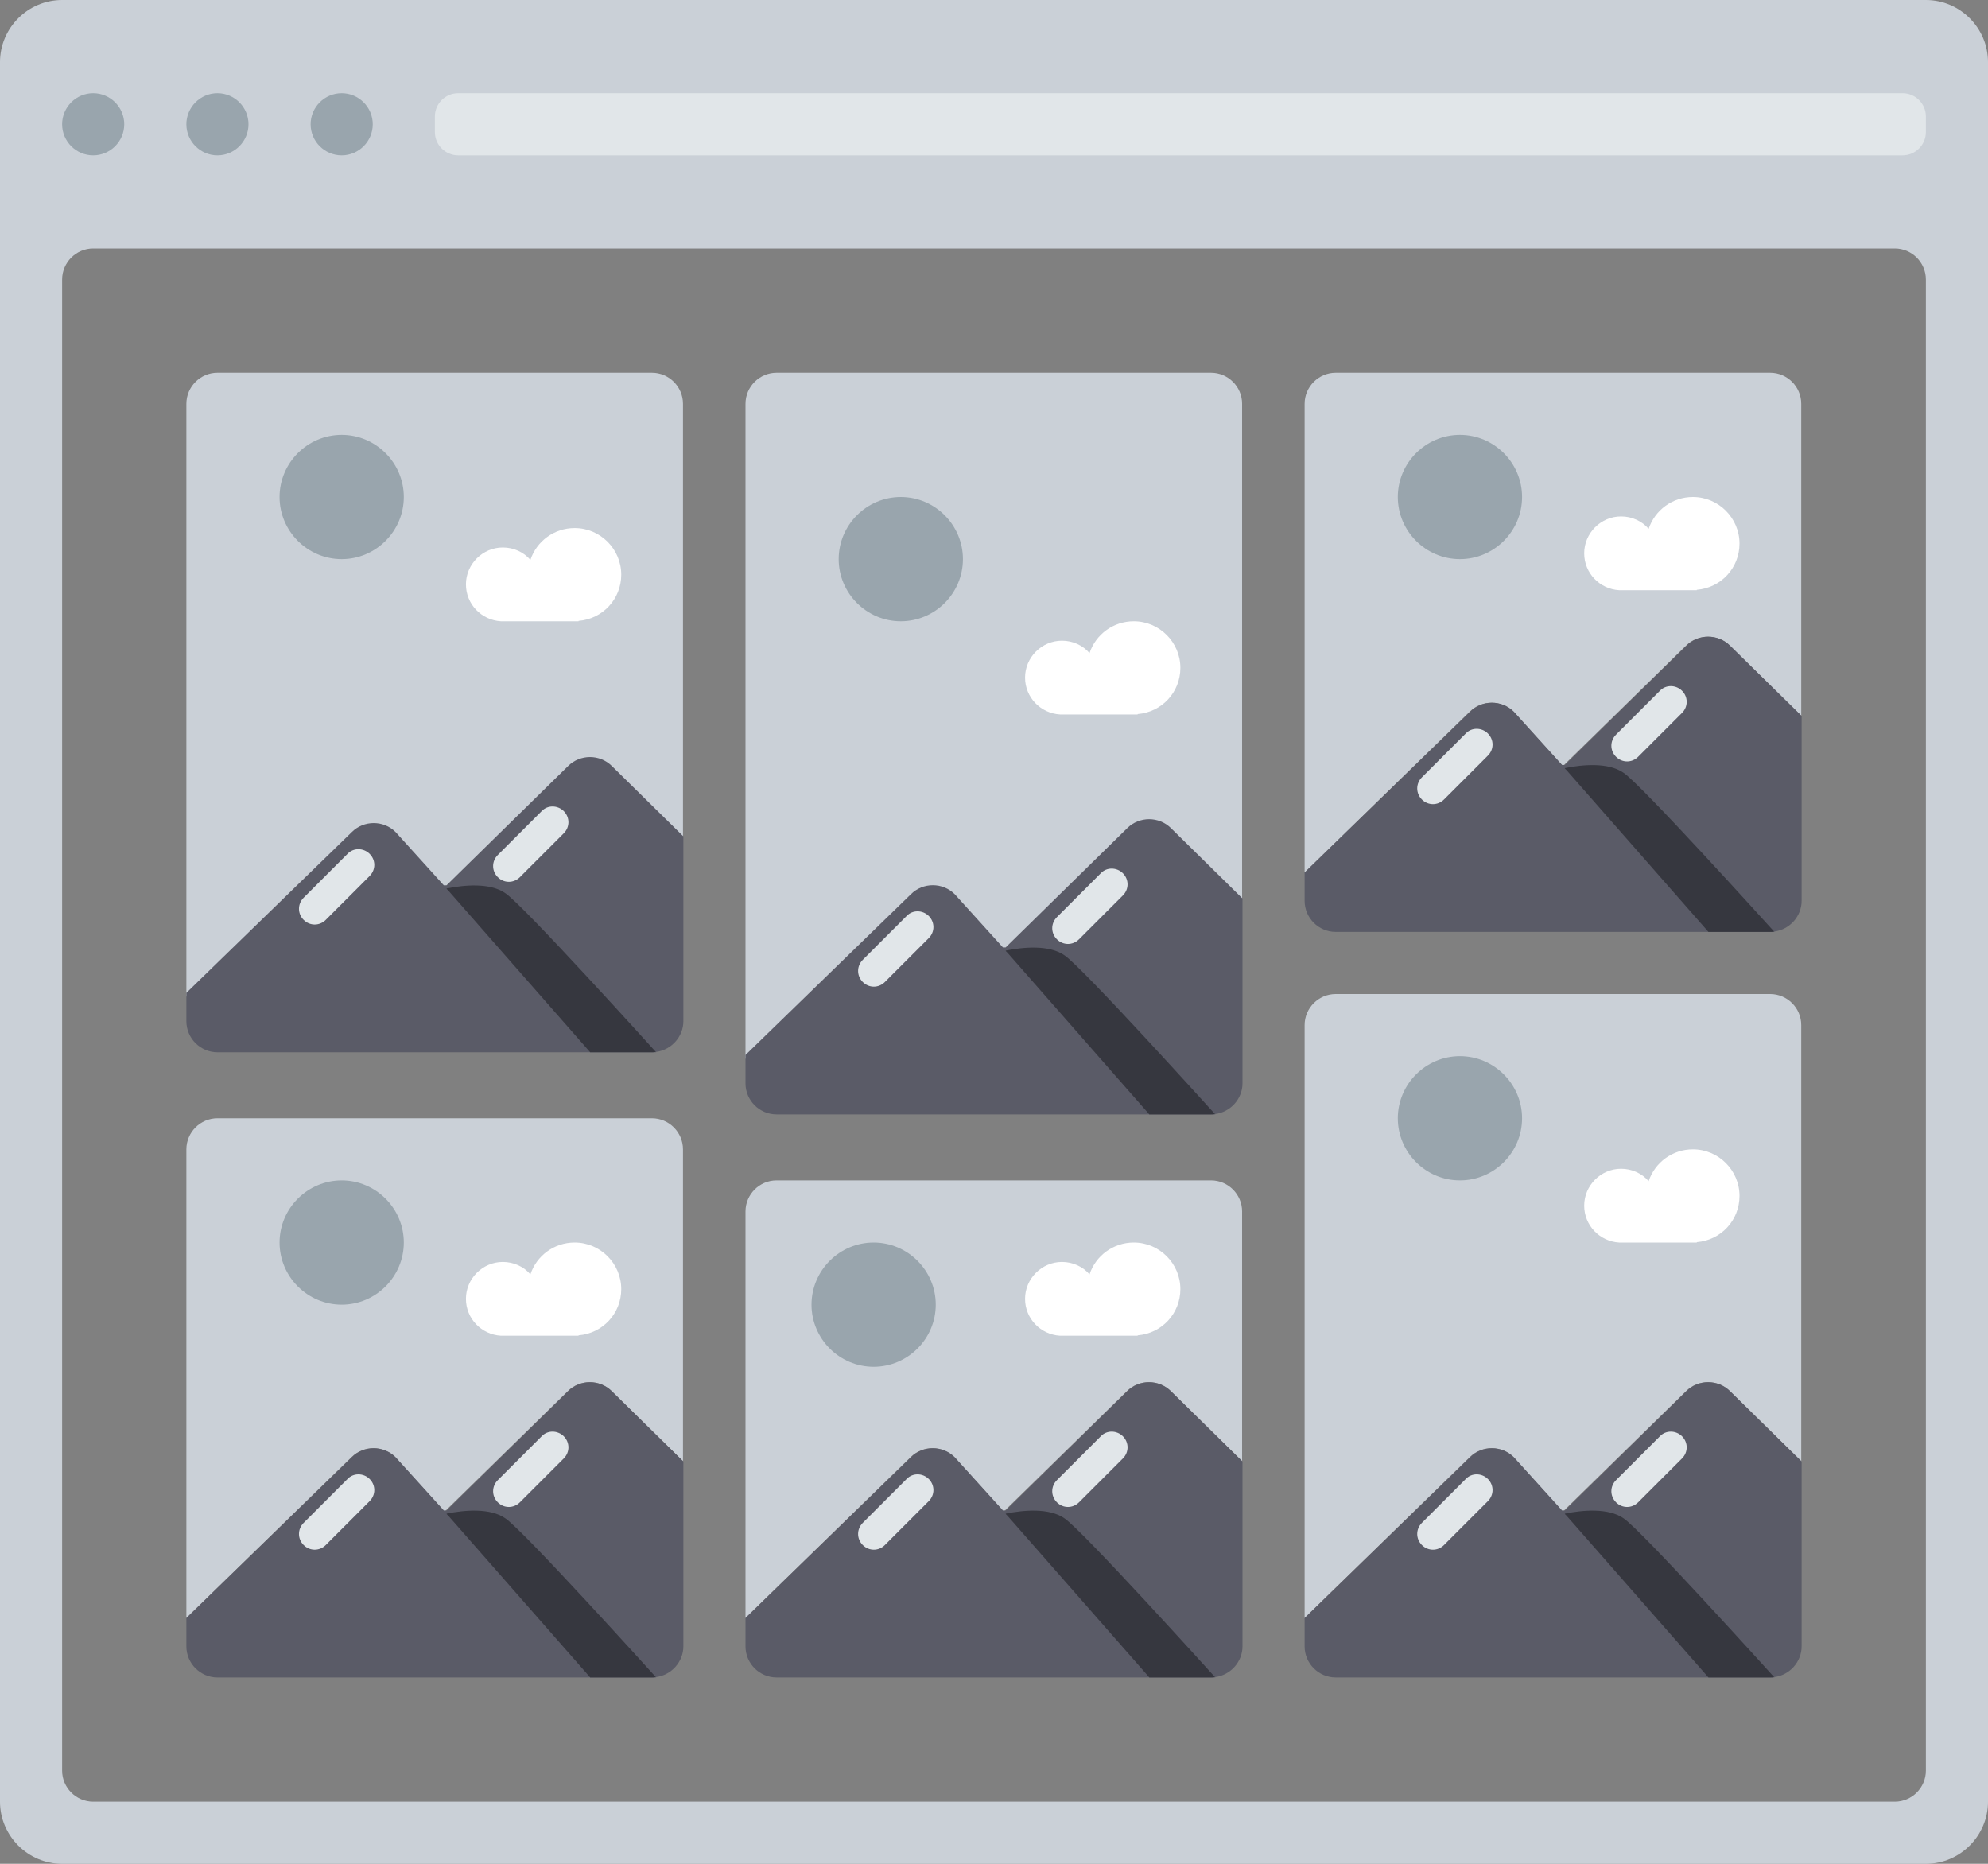 <svg xmlns="http://www.w3.org/2000/svg" xml:space="preserve" id="Layer_1" x="0" y="0" version="1.1" viewBox="0 0 512 480">
  <rect x="0" y="0" width="512" height="480" fill="#808080" stroke="none"/>
  <style>
    .st0{fill:#cad0d7}.st1{fill:#e1e6e9}.st2{fill:#99a5ad}.st3{fill:#5a5b67}.st4{fill:#36373f}.st5{fill:#fff}
  </style>
  <path d="M496 0H16C7.2 0 0 7.2 0 16v448c0 8.8 7.2 16 16 16h480c8.8 0 16-7.2 16-16V16c0-8.8-7.2-16-16-16zm0 456c0 4.4-3.6 8-8 8H24c-4.4 0-8-3.6-8-8V72c0-4.4 3.6-8 8-8h464c4.4 0 8 3.6 8 8v384z" class="st0"/>
  <path d="M490 40H118c-3.3 0-6-2.7-6-6v-4c0-3.3 2.7-6 6-6h372c3.3 0 6 2.7 6 6v4c0 3.3-2.7 6-6 6z" class="st1"/>
  <path d="M24 40c-4.4 0-8-3.6-8-8s3.6-8 8-8 8 3.6 8 8-3.6 8-8 8zm40-8c0-4.4-3.6-8-8-8s-8 3.6-8 8 3.6 8 8 8 8-3.6 8-8zm32 0c0-4.4-3.6-8-8-8s-8 3.6-8 8 3.6 8 8 8 8-3.6 8-8z" class="st2"/>
  <path d="m389.8 183.3 12.7 14 31.7-31c3.1-3.1 8.2-3.1 11.3 0l18.4 18V104c0-4.4-3.6-8-8-8H344c-4.4 0-8 3.6-8 8v120.7l42.5-41.4c3.1-3.1 8.2-3.1 11.3 0z" class="st0"/>
  <path d="M445.6 166.3c-3.1-3.1-8.2-3.1-11.3 0L403 197h-.7l-12.4-13.7c-3.1-3.1-8.2-3.1-11.3 0L336 224.7v7.3c0 4.4 3.6 8 8 8h113v-.1c3.9-.5 7-3.9 7-7.9v-47.6l-18.4-18.1z" class="st3"/>
  <path d="m377.5 188.9-11.3 11.3c-1.6 1.6-1.6 4.1 0 5.7 1.6 1.6 4.1 1.6 5.7 0l11.3-11.3c1.6-1.6 1.6-4.1 0-5.7s-4.2-1.6-5.7 0zM427.5 177.9l-11.3 11.3c-1.6 1.6-1.6 4.1 0 5.7 1.6 1.6 4.1 1.6 5.7 0l11.3-11.3c1.6-1.6 1.6-4.1 0-5.7s-4.2-1.6-5.7 0z" class="st1"/>
  <path d="M418.1 199c-3.9-2.7-10.5-2.1-15-1.2l-.1.1.5.5L440 240h16c.3 0 .6 0 .9-.1-1.1-1.2-34.3-38-38.8-40.9z" class="st4"/>
  <path d="M376 144c-8.8 0-16-7.2-16-16s7.2-16 16-16 16 7.2 16 16-7.2 16-16 16z" class="st2"/>
  <path d="M448 140c0-6.6-5.4-12-12-12-5.3 0-9.8 3.4-11.4 8.2-1.7-2-4.3-3.2-7.1-3.2-5.2 0-9.5 4.3-9.5 9.5 0 5.1 4 9.2 9 9.5h20v-.1c6.2-.5 11-5.6 11-11.9z" class="st5"/>
  <path d="m101.8 375.3 12.7 14 31.7-31c3.1-3.1 8.2-3.1 11.3 0l18.4 18V296c0-4.4-3.6-8-8-8H56c-4.4 0-8 3.6-8 8v120.7l42.5-41.4c3.1-3.1 8.2-3.1 11.3 0z" class="st0"/>
  <path d="M157.6 358.3c-3.1-3.1-8.2-3.1-11.3 0L115 389h-.7l-12.4-13.7c-3.1-3.1-8.2-3.1-11.3 0L48 416.7v7.3c0 4.4 3.6 8 8 8h113v-.1c3.9-.5 7-3.9 7-7.9v-47.6l-18.4-18.1z" class="st3"/>
  <path d="m89.5 380.9-11.3 11.3c-1.6 1.6-1.6 4.1 0 5.7s4.1 1.6 5.7 0l11.3-11.3c1.6-1.6 1.6-4.1 0-5.7s-4.2-1.6-5.7 0zM139.5 369.9l-11.3 11.3c-1.6 1.6-1.6 4.1 0 5.7 1.6 1.6 4.1 1.6 5.7 0l11.3-11.3c1.6-1.6 1.6-4.1 0-5.7-1.6-1.6-4.2-1.6-5.7 0z" class="st1"/>
  <path d="M130.1 391c-3.9-2.7-10.5-2.1-15-1.2l-.1.1.5.5L152 432h16c.3 0 .6 0 .9-.1-1.1-1.2-34.3-38-38.8-40.9z" class="st4"/>
  <path d="M88 336c-8.8 0-16-7.2-16-16s7.2-16 16-16 16 7.2 16 16-7.2 16-16 16z" class="st2"/>
  <path d="M160 332c0-6.6-5.4-12-12-12-5.3 0-9.8 3.4-11.4 8.2-1.7-2-4.3-3.2-7.1-3.2-5.2 0-9.5 4.3-9.5 9.5 0 5.1 4 9.2 9 9.5h20v-.1c6.2-.5 11-5.6 11-11.9z" class="st5"/>
  <path d="m245.8 375.3 12.7 14 31.7-31c3.1-3.1 8.2-3.1 11.3 0l18.4 18V312c0-4.4-3.6-8-8-8H200c-4.4 0-8 3.6-8 8v104.7l42.5-41.4c3.1-3.1 8.2-3.1 11.3 0z" class="st0"/>
  <path d="M225 352c-8.8 0-16-7.2-16-16s7.2-16 16-16 16 7.2 16 16-7.2 16-16 16z" class="st2"/>
  <path d="M304 332c0-6.6-5.4-12-12-12-5.3 0-9.8 3.4-11.4 8.2-1.7-2-4.3-3.2-7.1-3.2-5.2 0-9.5 4.3-9.5 9.5 0 5.1 4 9.2 9 9.5h20v-.1c6.2-.5 11-5.6 11-11.9z" class="st5"/>
  <path d="M301.6 358.3c-3.1-3.1-8.2-3.1-11.3 0L259 389h-.7l-12.4-13.7c-3.1-3.1-8.2-3.1-11.3 0L192 416.7v7.3c0 4.4 3.6 8 8 8h113v-.1c3.9-.5 7-3.9 7-7.9v-47.6l-18.4-18.1z" class="st3"/>
  <path d="m233.5 380.9-11.3 11.3c-1.6 1.6-1.6 4.1 0 5.7s4.1 1.6 5.7 0l11.3-11.3c1.6-1.6 1.6-4.1 0-5.7-1.6-1.6-4.2-1.6-5.7 0zM283.5 369.9l-11.3 11.3c-1.6 1.6-1.6 4.1 0 5.7s4.1 1.6 5.7 0l11.3-11.3c1.6-1.6 1.6-4.1 0-5.7s-4.2-1.6-5.7 0z" class="st1"/>
  <path d="M274.1 391c-3.9-2.7-10.5-2.1-15-1.2l-.1.1.5.5L296 432h16c.3 0 .6 0 .9-.1-1.1-1.2-34.3-38-38.8-40.9z" class="st4"/>
  <path d="m389.8 375.3 12.7 14 31.7-31c3.1-3.1 8.2-3.1 11.3 0l18.4 18V264c0-4.4-3.6-8-8-8H344c-4.4 0-8 3.6-8 8v152.7l42.5-41.4c3.1-3.1 8.2-3.1 11.3 0z" class="st0"/>
  <path d="M376 304c-8.8 0-16-7.2-16-16s7.2-16 16-16 16 7.2 16 16-7.2 16-16 16z" class="st2"/>
  <path d="M448 308c0-6.6-5.4-12-12-12-5.3 0-9.8 3.4-11.4 8.2-1.7-2-4.3-3.2-7.1-3.2-5.2 0-9.5 4.3-9.5 9.5 0 5.1 4 9.2 9 9.5h20v-.1c6.2-.5 11-5.6 11-11.9z" class="st5"/>
  <path d="M445.6 358.3c-3.1-3.1-8.2-3.1-11.3 0L403 389h-.7l-12.4-13.7c-3.1-3.1-8.2-3.1-11.3 0L336 416.7v7.3c0 4.4 3.6 8 8 8h113v-.1c3.9-.5 7-3.9 7-7.9v-47.6l-18.4-18.1z" class="st3"/>
  <path d="m377.5 380.9-11.3 11.3c-1.6 1.6-1.6 4.1 0 5.7s4.1 1.6 5.7 0l11.3-11.3c1.6-1.6 1.6-4.1 0-5.7s-4.2-1.6-5.7 0zM427.5 369.9l-11.3 11.3c-1.6 1.6-1.6 4.1 0 5.7s4.1 1.6 5.7 0l11.3-11.3c1.6-1.6 1.6-4.1 0-5.7s-4.2-1.6-5.7 0z" class="st1"/>
  <path d="M418.1 391c-3.9-2.7-10.5-2.1-15-1.2l-.1.1.5.5L440 432h16c.3 0 .6 0 .9-.1-1.1-1.2-34.3-38-38.8-40.9z" class="st4"/>
  <path d="m245.8 231.3 12.7 14 31.7-31c3.1-3.1 8.2-3.1 11.3 0l18.4 18V104c0-4.4-3.6-8-8-8H200c-4.4 0-8 3.6-8 8v168.7l42.5-41.4c3.1-3.1 8.2-3.1 11.3 0z" class="st0"/>
  <path d="M232 160c-8.8 0-16-7.2-16-16s7.2-16 16-16 16 7.2 16 16-7.2 16-16 16z" class="st2"/>
  <path d="M304 172c0-6.6-5.4-12-12-12-5.3 0-9.8 3.4-11.4 8.2-1.7-2-4.3-3.2-7.1-3.2-5.2 0-9.5 4.3-9.5 9.5 0 5.1 4 9.2 9 9.5h20v-.1c6.2-.5 11-5.6 11-11.9z" class="st5"/>
  <path d="M301.6 213.3c-3.1-3.1-8.2-3.1-11.3 0L259 244h-.7l-12.4-13.7c-3.1-3.1-8.2-3.1-11.3 0L192 271.7v7.3c0 4.4 3.6 8 8 8h113v-.1c3.9-.5 7-3.9 7-7.9v-47.6l-18.4-18.1z" class="st3"/>
  <path d="m233.5 235.9-11.3 11.3c-1.6 1.6-1.6 4.1 0 5.7 1.6 1.6 4.1 1.6 5.7 0l11.3-11.3c1.6-1.6 1.6-4.1 0-5.7-1.6-1.6-4.2-1.6-5.7 0zM283.5 224.9l-11.3 11.3c-1.6 1.6-1.6 4.1 0 5.7 1.6 1.6 4.1 1.6 5.7 0l11.3-11.3c1.6-1.6 1.6-4.1 0-5.7s-4.2-1.6-5.7 0z" class="st1"/>
  <path d="M274.1 246c-3.9-2.7-10.5-2.1-15-1.2l-.1.1.5.5L296 287h16c.3 0 .6 0 .9-.1-1.1-1.2-34.3-38-38.8-40.9z" class="st4"/>
  <path d="m101.8 215.3 12.7 14 31.7-31c3.1-3.1 8.2-3.1 11.3 0l18.4 18V104c0-4.4-3.6-8-8-8H56c-4.4 0-8 3.6-8 8v152.7l42.5-41.4c3.1-3.1 8.2-3.1 11.3 0z" class="st0"/>
  <path d="M88 144c-8.8 0-16-7.2-16-16s7.2-16 16-16 16 7.2 16 16-7.2 16-16 16z" class="st2"/>
  <path d="M160 148c0-6.6-5.4-12-12-12-5.3 0-9.8 3.4-11.4 8.2-1.7-2-4.3-3.2-7.1-3.2-5.2 0-9.5 4.3-9.5 9.5 0 5.1 4 9.2 9 9.5h20v-.1c6.2-.5 11-5.6 11-11.9z" class="st5"/>
  <path d="M157.6 197.3c-3.1-3.1-8.2-3.1-11.3 0L115 228h-.7l-12.4-13.7c-3.1-3.1-8.2-3.1-11.3 0L48 255.7v7.3c0 4.4 3.6 8 8 8h113v-.1c3.9-.5 7-3.9 7-7.9v-47.6l-18.4-18.1z" class="st3"/>
  <path d="m89.5 219.9-11.3 11.3c-1.6 1.6-1.6 4.1 0 5.7 1.6 1.6 4.1 1.6 5.7 0l11.3-11.3c1.6-1.6 1.6-4.1 0-5.7s-4.2-1.6-5.7 0zM139.5 208.9l-11.3 11.3c-1.6 1.6-1.6 4.1 0 5.7 1.6 1.6 4.1 1.6 5.7 0l11.3-11.3c1.6-1.6 1.6-4.1 0-5.7-1.6-1.6-4.2-1.6-5.7 0z" class="st1"/>
  <path d="M130.1 230c-3.9-2.7-10.5-2.1-15-1.2l-.1.1.5.5L152 271h16c.3 0 .6 0 .9-.1-1.1-1.2-34.3-38-38.8-40.9z" class="st4"/>
</svg>
